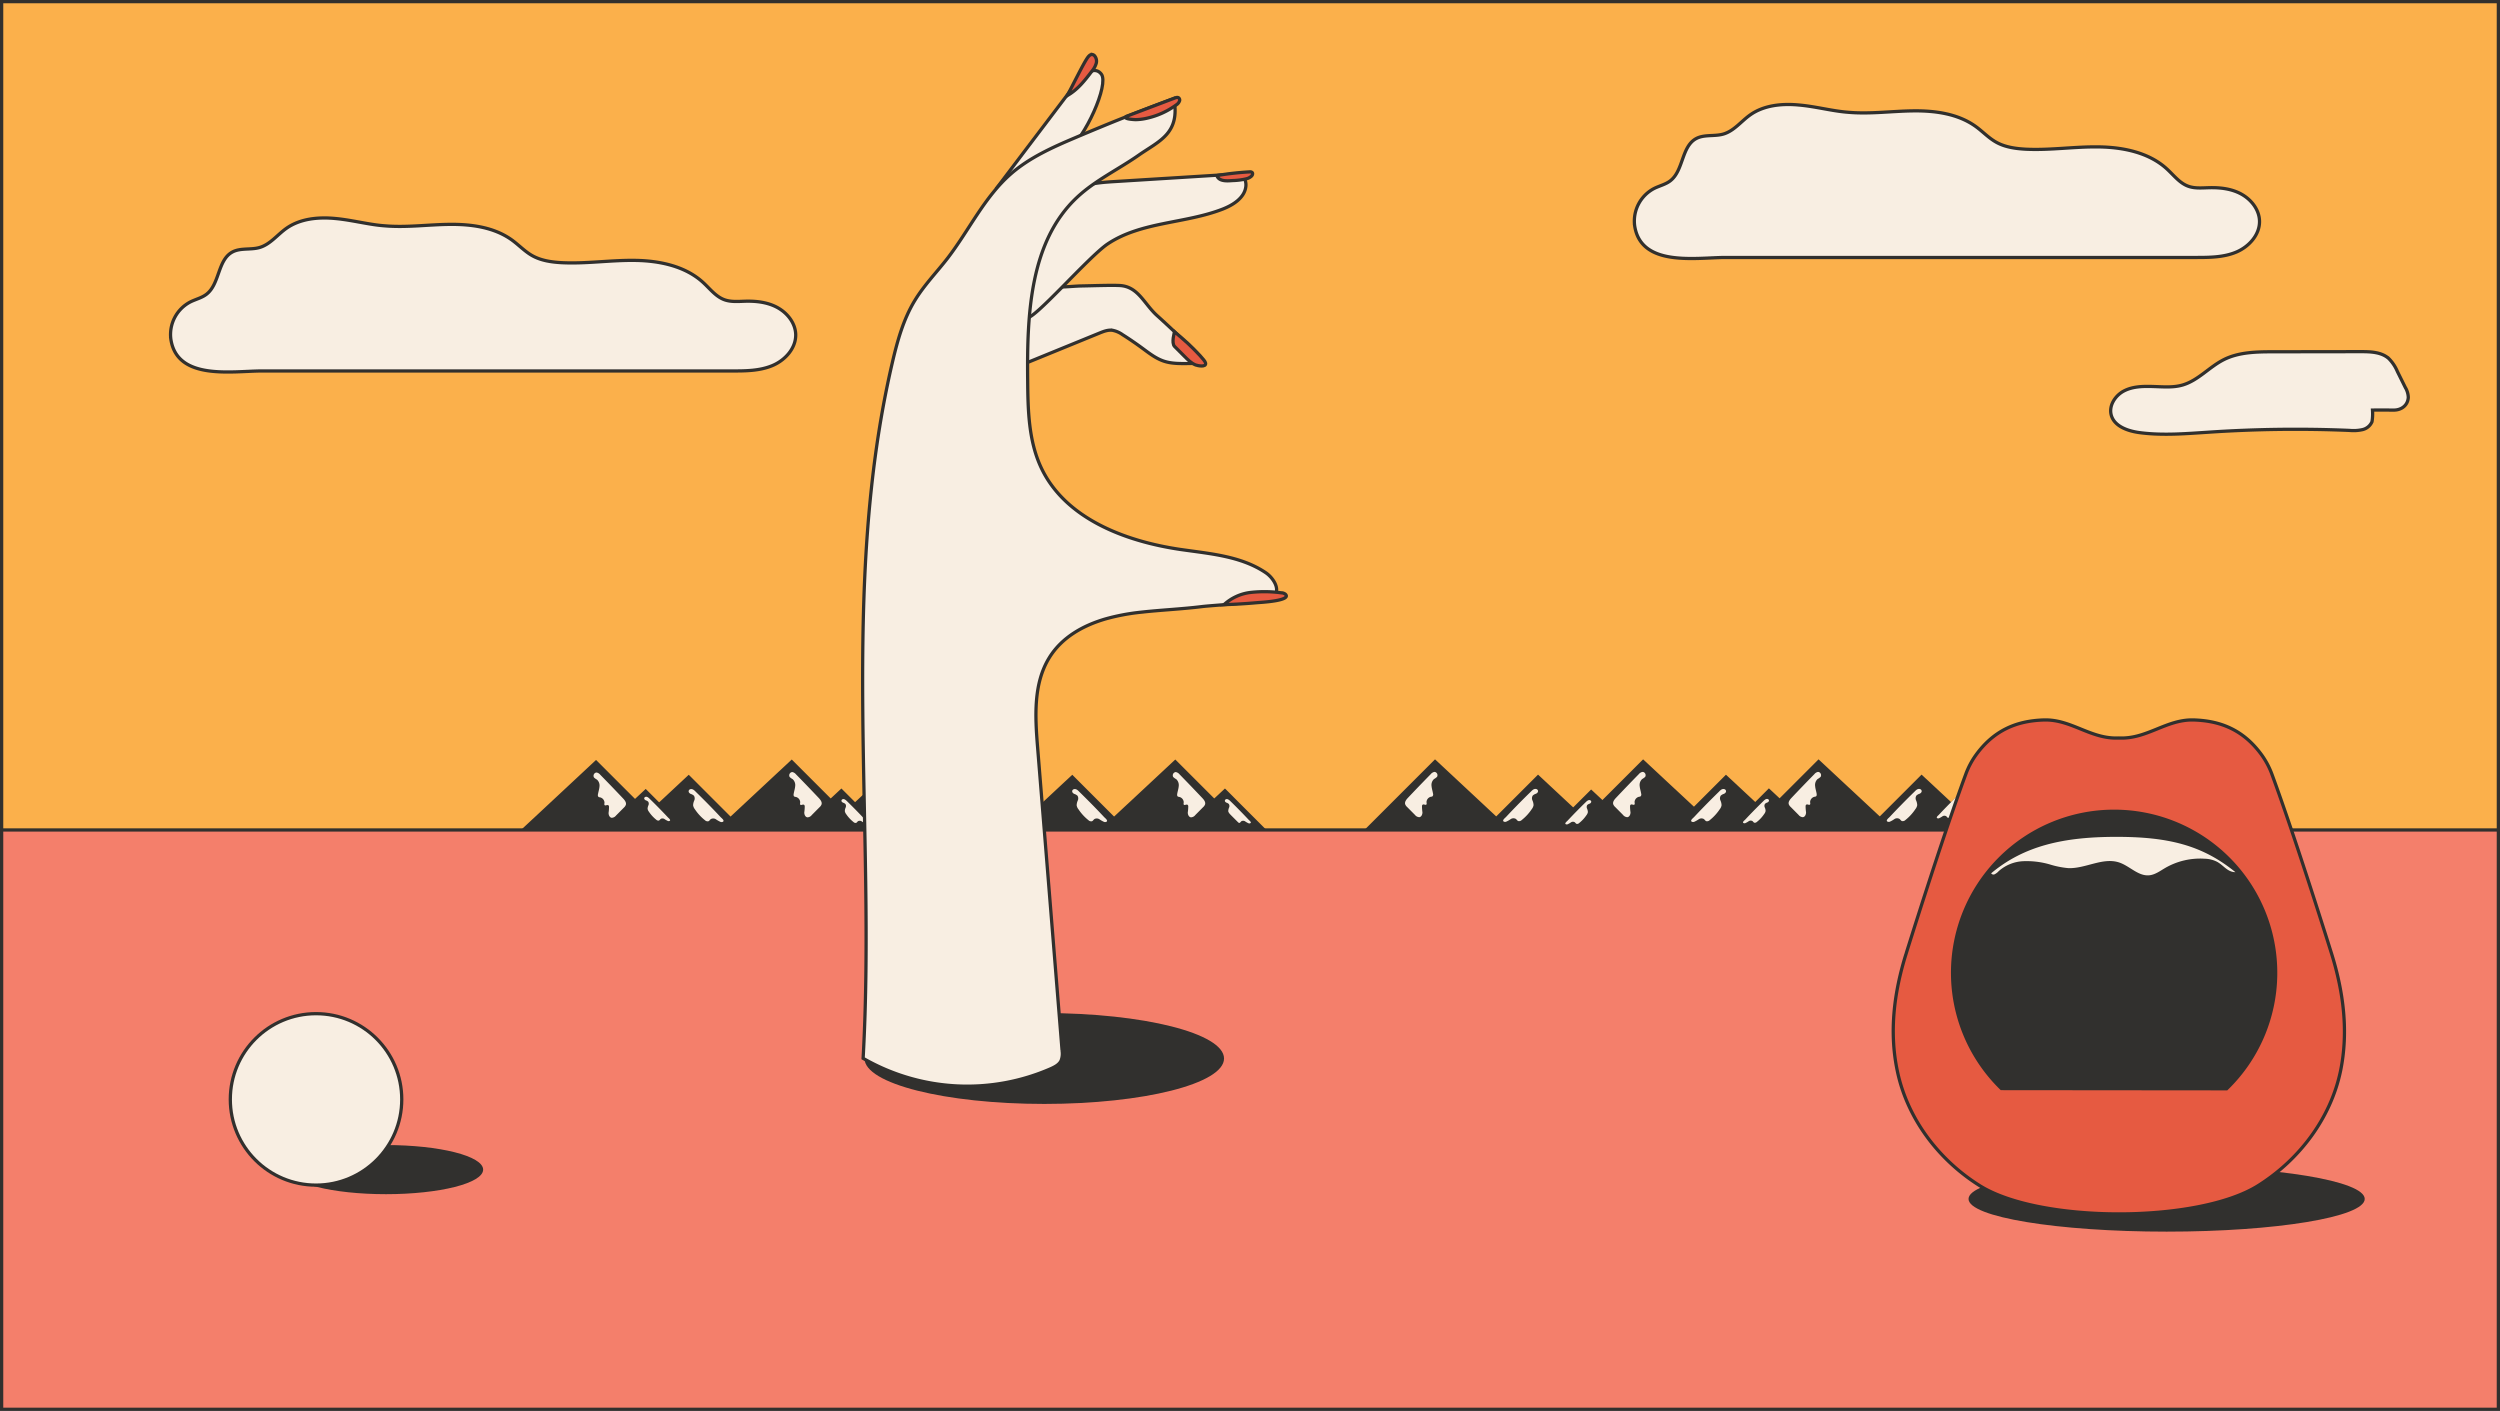 <svg xmlns="http://www.w3.org/2000/svg" viewBox="0 0 1147.9 647.85"><defs><style>.cls-1{fill:#fbb04b;}.cls-2{fill:none;}.cls-2,.cls-3,.cls-5,.cls-7{stroke:#31302e;stroke-miterlimit:10;stroke-width:1.5px;}.cls-3{fill:#f47f6b;}.cls-4{fill:#31302e;}.cls-5,.cls-6{fill:#f8eee2;}.cls-7{fill:#e65a41;}</style></defs><g id="Capa_2" data-name="Capa 2"><g id="Layer_1" data-name="Layer 1"><rect class="cls-1" x="0.75" y="0.75" width="1146.4" height="644.42"/><rect class="cls-2" x="0.75" y="0.75" width="1146.4" height="644.42"/><rect class="cls-3" x="0.75" y="381.09" width="1146.4" height="266.01"/><ellipse class="cls-4" cx="177.21" cy="537.04" rx="44.63" ry="11.28"/><path class="cls-5" d="M168.88,102.68c2.55.44,5.11.82,7.68,1,10,.88,20-.57,30-.66s20.48,1.35,28.57,7.24c3.14,2.29,5.84,5.19,9.23,7.11,4.13,2.33,9,3,13.7,3.25,11.18.54,22.35-1.22,33.54-1.06s23,2.59,31.23,10.14c3.19,2.91,5.93,6.62,10,8,2.94,1,6.14.7,9.25.61,5.17-.15,10.52.46,15.05,3s8.12,7.16,8.23,12.33c.12,6.3-4.89,11.78-10.7,14.22s-12.3,2.48-18.6,2.47l-107.64,0-108.17,0c-13.47,0-39.06,4.6-41.82-14.71a16.87,16.87,0,0,1,9-17c2.43-1.21,5.19-1.83,7.35-3.49,6.16-4.71,5.09-15.73,11.92-19.41,3.74-2,8.42-.88,12.5-2.08,4.88-1.43,8.16-5.88,12.32-8.81,6.32-4.44,14.54-5.23,22.22-4.52C158.78,100.75,163.82,101.82,168.88,102.68Z"/><path class="cls-5" d="M983.39,198.77l-1.23-.16c-5.28-.74-11.35-2.89-12.76-8-1.2-4.38,1.86-9.06,5.91-11.14s8.81-2.14,13.35-2,9.21.59,13.57-.71c7.12-2.11,12.24-8.31,18.88-11.64,7-3.51,15.15-3.59,23-3.6l39.83-.06c4.51,0,9.46.15,12.85,3.13a18.64,18.64,0,0,1,4,6l3.62,7.28a9.65,9.65,0,0,1,1.38,4.52c-.14,3.58-3,5.9-6.63,5.91-3.23,0-4.73-.09-9.8,0a22.92,22.92,0,0,1-.23,5.33,6.3,6.3,0,0,1-4.37,3.64,18.92,18.92,0,0,1-5.87.36,593.25,593.25,0,0,0-64.37.79C1004.14,199.08,993.69,200,983.39,198.77Z"/><path class="cls-5" d="M841,50.56c2.55.43,5.11.81,7.69,1,10,.88,20-.56,30-.66s20.49,1.36,28.57,7.24c3.15,2.29,5.85,5.2,9.24,7.11,4.12,2.34,9,3,13.7,3.26,11.18.54,22.35-1.23,33.54-1.06s23,2.58,31.22,10.13c3.19,2.92,5.94,6.63,10,8,2.93,1,6.14.69,9.25.61,5.17-.15,10.52.46,15.05,3s8.12,7.16,8.22,12.34c.13,6.29-4.88,11.78-10.69,14.22s-12.3,2.47-18.61,2.47l-107.63,0-108.18,0c-13.47,0-39.05,4.61-41.82-14.7a16.89,16.89,0,0,1,9-17c2.44-1.21,5.2-1.83,7.36-3.48,6.15-4.72,5.09-15.74,11.91-19.41,3.75-2,8.42-.89,12.5-2.08,4.89-1.43,8.17-5.88,12.33-8.81,6.31-4.45,14.53-5.24,22.22-4.53C830.9,48.63,835.93,49.7,841,50.56Z"/><circle class="cls-5" cx="145.11" cy="504.8" r="39.36"/><ellipse class="cls-4" cx="479.49" cy="486.02" rx="82.54" ry="20.86"/><polygon class="cls-4" points="792.49 355.71 767.12 381.07 819.7 381.07 792.49 355.71"/><polygon class="cls-4" points="754.45 348.66 722.08 381.03 789.18 381.03 754.45 348.66"/><path class="cls-6" d="M754.58,354.49a1.54,1.54,0,0,1,.82,2.22,7.16,7.16,0,0,1-1.39,1,3.7,3.7,0,0,0-1.13,3.24c.1,1.19.51,2.33.69,3.51a1.19,1.19,0,0,1-.29,1.2,1.81,1.81,0,0,1-.69.18,2.64,2.64,0,0,0-2.05,2.25c-.07.45.26,1.07-.13,1.37s-1.22-.39-1.72.06a1,1,0,0,0-.24.56,19,19,0,0,0,.22,2.91c0,1-.49,2.11-1.46,2.23a2.69,2.69,0,0,1-2-1.06l-3.57-3.6a3.31,3.31,0,0,1-.91-1.29c-.32-1.08.51-2.13,1.29-2.95q5.19-5.49,10.47-10.88a2.88,2.88,0,0,1,1.62-1A1.07,1.07,0,0,1,754.58,354.49Z"/><polygon class="cls-4" points="658.9 348.66 626.53 381.03 693.62 381.03 658.9 348.66"/><path class="cls-6" d="M659,354.49a1.53,1.53,0,0,1,.82,2.22,6.8,6.8,0,0,1-1.38,1,3.67,3.67,0,0,0-1.13,3.24c.1,1.19.5,2.33.69,3.51a1.19,1.19,0,0,1-.29,1.2,1.81,1.81,0,0,1-.7.18,2.62,2.62,0,0,0-2,2.25c-.07.45.25,1.07-.14,1.37s-1.21-.39-1.71.06a1,1,0,0,0-.24.56,20.35,20.35,0,0,0,.21,2.91c0,1-.48,2.11-1.45,2.23a2.66,2.66,0,0,1-2-1.06l-3.57-3.6a3.31,3.31,0,0,1-.91-1.29c-.32-1.08.51-2.13,1.28-2.95q5.19-5.49,10.48-10.88a2.89,2.89,0,0,1,1.61-1A1,1,0,0,1,659,354.49Z"/><path class="cls-6" d="M790.32,362.58a3,3,0,0,1,.55-.24,1.52,1.52,0,0,1,1.09.08,1,1,0,0,1,.57.89c0,.56-.52,1-1,1.2a3.76,3.76,0,0,0-1.44.83,2.32,2.32,0,0,0-.14,2.18,5.54,5.54,0,0,1,.52,2.2,3.83,3.83,0,0,1-.82,1.84,22.05,22.05,0,0,1-4.58,5,1.79,1.79,0,0,1-1.62.5c-.48-.19-.72-.72-1.13-1a2.21,2.21,0,0,0-2.33.11,12.19,12.19,0,0,1-2.14,1.2,1.37,1.37,0,0,1-.87,0c-1.29-.46.41-1.73.82-2.16l1.64-1.74c1.06-1.12,2.14-2.23,3.22-3.34q3.29-3.37,6.66-6.65A6,6,0,0,1,790.32,362.58Z"/><polygon class="cls-4" points="706.2 355.67 680.84 381.03 733.41 381.03 706.2 355.67"/><path class="cls-6" d="M704,362.54a2.48,2.48,0,0,1,.55-.24,1.52,1.52,0,0,1,1.09.08,1,1,0,0,1,.57.89c0,.56-.53,1-1,1.2a3.68,3.68,0,0,0-1.44.83,2.35,2.35,0,0,0-.15,2.18,5.73,5.73,0,0,1,.53,2.2,4,4,0,0,1-.82,1.83,21.92,21.92,0,0,1-4.59,5,1.74,1.74,0,0,1-1.61.49c-.48-.18-.72-.71-1.13-1a2.23,2.23,0,0,0-2.33.1,12,12,0,0,1-2.14,1.21,1.4,1.4,0,0,1-.88,0c-1.28-.46.42-1.73.83-2.16l1.63-1.74c1.07-1.12,2.14-2.24,3.22-3.34q3.28-3.37,6.66-6.65A6.1,6.1,0,0,1,704,362.54Z"/><polygon class="cls-4" points="730.58 362.5 711.78 381.29 750.75 381.29 730.58 362.5"/><path class="cls-6" d="M729,367.59a1.38,1.38,0,0,1,.41-.18,1.11,1.11,0,0,1,.8.06.77.77,0,0,1,.43.66,1.14,1.14,0,0,1-.77.89,2.77,2.77,0,0,0-1.07.61,1.74,1.74,0,0,0-.1,1.62,4.47,4.47,0,0,1,.39,1.63,3.1,3.1,0,0,1-.61,1.36,16.31,16.31,0,0,1-3.4,3.68,1.32,1.32,0,0,1-1.2.36c-.35-.13-.53-.53-.84-.75a1.62,1.62,0,0,0-1.72.07,10,10,0,0,1-1.59.9,1.11,1.11,0,0,1-.65,0c-.95-.34.31-1.29.61-1.61l1.22-1.28c.79-.83,1.58-1.66,2.38-2.48,1.63-1.66,3.27-3.31,4.94-4.93A4.24,4.24,0,0,1,729,367.59Z"/><polygon class="cls-4" points="835 348.66 802.63 381.03 869.73 381.03 835 348.66"/><path class="cls-6" d="M835.13,354.49a1.53,1.53,0,0,1,.82,2.22,6.87,6.87,0,0,1-1.39,1,3.7,3.7,0,0,0-1.12,3.24c.09,1.19.5,2.33.69,3.51.06.43.06.95-.29,1.2a1.81,1.81,0,0,1-.7.18,2.64,2.64,0,0,0-2,2.25c-.07.45.26,1.07-.13,1.37s-1.22-.39-1.71.06a.89.89,0,0,0-.24.56,19,19,0,0,0,.21,2.91c0,1-.49,2.11-1.45,2.23a2.66,2.66,0,0,1-2-1.06l-3.57-3.6a3.33,3.33,0,0,1-.92-1.29c-.32-1.08.52-2.13,1.29-2.95q5.19-5.49,10.48-10.88a2.82,2.82,0,0,1,1.61-1A1.07,1.07,0,0,1,835.13,354.49Z"/><polygon class="cls-4" points="882.31 355.67 856.95 381.03 909.52 381.03 882.31 355.67"/><path class="cls-6" d="M880.15,362.54a2.48,2.48,0,0,1,.55-.24,1.49,1.49,0,0,1,1.08.08,1,1,0,0,1,.58.89c0,.56-.53,1-1,1.2a3.64,3.64,0,0,0-1.43.83,2.32,2.32,0,0,0-.15,2.18,5.73,5.73,0,0,1,.53,2.2,3.91,3.91,0,0,1-.83,1.83,21.65,21.65,0,0,1-4.58,5,1.76,1.76,0,0,1-1.62.49c-.47-.18-.71-.71-1.13-1a2.21,2.21,0,0,0-2.32.1,12,12,0,0,1-2.14,1.21,1.4,1.4,0,0,1-.88,0c-1.28-.46.42-1.73.82-2.16l1.64-1.74c1.07-1.12,2.14-2.24,3.22-3.34q3.28-3.37,6.66-6.65A5.73,5.73,0,0,1,880.15,362.54Z"/><polygon class="cls-4" points="812.21 361.97 793.41 380.76 832.37 380.76 812.21 361.97"/><path class="cls-6" d="M810.6,367.06a1.65,1.65,0,0,1,.41-.18,1.13,1.13,0,0,1,.81.06.77.77,0,0,1,.42.66c0,.41-.39.72-.77.89a2.73,2.73,0,0,0-1.06.61,1.74,1.74,0,0,0-.11,1.62,4.1,4.1,0,0,1,.39,1.63,2.84,2.84,0,0,1-.61,1.36,16,16,0,0,1-3.39,3.68,1.36,1.36,0,0,1-1.2.37c-.36-.14-.53-.54-.84-.76a1.6,1.6,0,0,0-1.72.08,9.6,9.6,0,0,1-1.59.89,1,1,0,0,1-.65,0c-1-.34.31-1.28.61-1.6l1.21-1.29c.79-.83,1.59-1.66,2.39-2.48,1.62-1.66,3.27-3.3,4.93-4.93A4.61,4.61,0,0,1,810.6,367.06Z"/><polygon class="cls-4" points="924.86 348.87 892.49 381.24 959.59 381.24 924.86 348.87"/><path class="cls-6" d="M925,354.69a1.53,1.53,0,0,1,.82,2.22,6.51,6.51,0,0,1-1.39,1,3.71,3.71,0,0,0-1.12,3.24c.09,1.19.5,2.33.69,3.51.06.43.06,1-.3,1.2a1.62,1.62,0,0,1-.69.19,2.63,2.63,0,0,0-2,2.25c-.07.45.26,1.07-.13,1.37s-1.22-.4-1.71.06a.87.87,0,0,0-.24.56,17.77,17.77,0,0,0,.21,2.9c0,1-.49,2.11-1.45,2.23a2.6,2.6,0,0,1-2-1.06l-3.57-3.6a3.23,3.23,0,0,1-.92-1.28c-.32-1.08.52-2.13,1.29-2.95q5.19-5.49,10.48-10.89a2.86,2.86,0,0,1,1.61-1A1.23,1.23,0,0,1,925,354.69Z"/><polygon class="cls-4" points="902.07 362.17 883.27 380.97 922.23 380.97 902.07 362.17"/><path class="cls-6" d="M899.55,364.82a1.89,1.89,0,0,1,.41-.18,1.16,1.16,0,0,1,.8.06.78.78,0,0,1,.43.66c0,.41-.39.72-.77.89a2.68,2.68,0,0,0-1.06.62,1.69,1.69,0,0,0-.11,1.61,4.14,4.14,0,0,1,.39,1.63,2.84,2.84,0,0,1-.61,1.36,16.08,16.08,0,0,1-3.4,3.68,1.33,1.33,0,0,1-1.2.37c-.35-.14-.53-.53-.83-.76a1.64,1.64,0,0,0-1.73.08,9.13,9.13,0,0,1-1.58.89,1,1,0,0,1-.65,0c-.95-.34.31-1.28.61-1.6l1.21-1.29c.79-.83,1.59-1.66,2.39-2.48,1.62-1.66,3.27-3.3,4.93-4.92A4.67,4.67,0,0,1,899.55,364.82Z"/><polygon class="cls-4" points="965.8 355.46 940.43 380.83 993 380.83 965.8 355.46"/><path class="cls-6" d="M963.63,362.34a1.92,1.92,0,0,1,.55-.24,1.52,1.52,0,0,1,1.09.07,1,1,0,0,1,.57.89c0,.56-.52,1-1,1.21a3.66,3.66,0,0,0-1.44.82,2.32,2.32,0,0,0-.14,2.18,6,6,0,0,1,.52,2.2,3.83,3.83,0,0,1-.82,1.84,21.84,21.84,0,0,1-4.58,5,1.79,1.79,0,0,1-1.62.5c-.48-.18-.72-.72-1.13-1a2.23,2.23,0,0,0-2.33.1,12.92,12.92,0,0,1-2.14,1.21,1.47,1.47,0,0,1-.88,0c-1.28-.47.42-1.74.83-2.17.54-.58,1.09-1.16,1.64-1.73,1.06-1.13,2.14-2.24,3.22-3.35q3.28-3.36,6.66-6.65A5.54,5.54,0,0,1,963.63,362.34Z"/><polygon class="cls-4" points="1008.35 348.66 975.98 381.03 1043.08 381.03 1008.35 348.66"/><path class="cls-6" d="M1008.48,355.94a1.53,1.53,0,0,1,.82,2.21,6.43,6.43,0,0,1-1.39,1,3.7,3.7,0,0,0-1.13,3.25c.1,1.18.51,2.32.69,3.5.07.43.07,1-.29,1.2a1.66,1.66,0,0,1-.7.19,2.63,2.63,0,0,0-2,2.25c-.07.45.25,1.07-.13,1.37s-1.22-.39-1.72.06a1,1,0,0,0-.24.56,20.45,20.45,0,0,0,.21,2.91c0,1-.48,2.11-1.45,2.23a2.66,2.66,0,0,1-2-1.06l-3.57-3.6a3.31,3.31,0,0,1-.91-1.29c-.32-1.08.51-2.13,1.29-2.95q5.18-5.49,10.47-10.88a2.89,2.89,0,0,1,1.61-1A1.1,1.1,0,0,1,1008.48,355.94Z"/><polygon class="cls-4" points="985.55 361.97 966.75 380.76 1005.72 380.76 985.55 361.97"/><path class="cls-6" d="M986.24,366.52a1.5,1.5,0,0,1,.41-.18,1.11,1.11,0,0,1,.8.06.76.76,0,0,1,.43.66c0,.41-.39.72-.77.89a2.66,2.66,0,0,0-1.06.61,1.71,1.71,0,0,0-.11,1.62,4.1,4.1,0,0,1,.39,1.63,2.84,2.84,0,0,1-.61,1.36,16.08,16.08,0,0,1-3.4,3.68,1.35,1.35,0,0,1-1.2.37c-.35-.14-.53-.54-.83-.76a1.64,1.64,0,0,0-1.73.07,8.57,8.57,0,0,1-1.58.9,1.11,1.11,0,0,1-.65,0c-1-.34.31-1.28.61-1.6l1.21-1.29c.79-.83,1.59-1.66,2.39-2.48,1.62-1.66,3.27-3.31,4.93-4.93A4.61,4.61,0,0,1,986.24,366.52Z"/><polygon class="cls-4" points="406.06 355.79 431.42 381.15 378.85 381.15 406.06 355.79"/><polygon class="cls-4" points="444.1 348.74 476.47 381.11 409.37 381.11 444.1 348.74"/><path class="cls-6" d="M444,354.57a1.52,1.52,0,0,0-.82,2.21,6.51,6.51,0,0,0,1.39,1,3.71,3.71,0,0,1,1.12,3.24c-.09,1.19-.5,2.33-.69,3.51-.07.43-.06,1,.29,1.2a1.66,1.66,0,0,0,.7.19A2.64,2.64,0,0,1,448,368.2c.07.45-.26,1.07.13,1.37s1.22-.4,1.71.06a.87.87,0,0,1,.24.56,19,19,0,0,1-.21,2.9c0,1,.49,2.11,1.45,2.23a2.6,2.6,0,0,0,2-1.06l3.57-3.6a3.23,3.23,0,0,0,.92-1.28c.32-1.08-.52-2.13-1.29-2.95q-5.19-5.49-10.48-10.89a2.86,2.86,0,0,0-1.61-1A1.07,1.07,0,0,0,444,354.57Z"/><path class="cls-6" d="M408.22,362.66a2.09,2.09,0,0,0-.55-.24,1.49,1.49,0,0,0-1.08.08,1,1,0,0,0-.58.88c0,.56.53,1,1,1.21a3.53,3.53,0,0,1,1.43.83,2.3,2.3,0,0,1,.15,2.17,5.82,5.82,0,0,0-.53,2.21,4,4,0,0,0,.83,1.83,21.4,21.4,0,0,0,4.58,5,1.78,1.78,0,0,0,1.62.5c.47-.18.71-.72,1.13-1a2.21,2.21,0,0,1,2.32.1,12.61,12.61,0,0,0,2.14,1.21,1.4,1.4,0,0,0,.88,0c1.28-.46-.42-1.73-.82-2.17s-1.09-1.16-1.64-1.73q-1.61-1.68-3.22-3.35-3.29-3.36-6.66-6.65A5.3,5.3,0,0,0,408.22,362.66Z"/><polygon class="cls-4" points="492.34 355.74 517.71 381.11 465.13 381.11 492.34 355.74"/><path class="cls-6" d="M494.51,362.62a1.92,1.92,0,0,0-.55-.24,1.52,1.52,0,0,0-1.09.07,1,1,0,0,0-.57.89c0,.56.52,1,1,1.21a3.74,3.74,0,0,1,1.44.82,2.32,2.32,0,0,1,.14,2.18,5.8,5.8,0,0,0-.52,2.2,3.83,3.83,0,0,0,.82,1.84,21.84,21.84,0,0,0,4.58,5,1.79,1.79,0,0,0,1.62.5c.48-.18.72-.72,1.13-1a2.23,2.23,0,0,1,2.33.1,12.92,12.92,0,0,0,2.14,1.21,1.44,1.44,0,0,0,.87,0c1.29-.47-.41-1.74-.82-2.17s-1.09-1.16-1.64-1.73c-1.06-1.13-2.14-2.24-3.22-3.35q-3.29-3.36-6.66-6.65A5.54,5.54,0,0,0,494.51,362.62Z"/><polygon class="cls-4" points="467.96 362.57 486.76 381.37 447.8 381.37 467.96 362.57"/><path class="cls-6" d="M469.57,367.66a1.86,1.86,0,0,0-.41-.17,1.1,1.1,0,0,0-.8.05.78.78,0,0,0-.43.66c0,.42.39.72.77.89a2.75,2.75,0,0,1,1.06.62,1.72,1.72,0,0,1,.11,1.61,4.14,4.14,0,0,0-.39,1.63,2.84,2.84,0,0,0,.61,1.36,16.08,16.08,0,0,0,3.4,3.68,1.29,1.29,0,0,0,1.19.37c.36-.14.54-.53.84-.76a1.66,1.66,0,0,1,1.73.08,9.13,9.13,0,0,0,1.58.89,1,1,0,0,0,.65,0c.95-.34-.31-1.28-.61-1.6l-1.21-1.29c-.79-.83-1.59-1.65-2.39-2.48-1.62-1.66-3.27-3.3-4.93-4.92A4.67,4.67,0,0,0,469.57,367.66Z"/><polygon class="cls-4" points="562.45 362.04 581.24 380.84 542.28 380.84 562.45 362.04"/><path class="cls-6" d="M564.05,367.14a1.5,1.5,0,0,0-.41-.18,1.06,1.06,0,0,0-.8.06.75.75,0,0,0-.43.65c0,.42.39.72.77.9a2.66,2.66,0,0,1,1.06.61,1.69,1.69,0,0,1,.11,1.61,4.52,4.52,0,0,0-.39,1.64,3,3,0,0,0,.61,1.36,16.26,16.26,0,0,0,3.4,3.67,1.3,1.3,0,0,0,1.2.37c.35-.13.53-.53.83-.76a1.66,1.66,0,0,1,1.73.08,9.13,9.13,0,0,0,1.58.89,1,1,0,0,0,.65,0c1-.35-.31-1.29-.61-1.61s-.8-.86-1.21-1.28c-.79-.83-1.58-1.66-2.39-2.48q-2.43-2.51-4.93-4.93A4.16,4.16,0,0,0,564.05,367.14Z"/><polygon class="cls-4" points="363.54 348.74 395.91 381.11 328.81 381.11 363.54 348.74"/><path class="cls-6" d="M363.41,354.57a1.53,1.53,0,0,0-.82,2.21,6.77,6.77,0,0,0,1.39,1,3.69,3.69,0,0,1,1.13,3.24c-.1,1.19-.5,2.33-.69,3.51-.07.43-.07,1,.29,1.2a1.66,1.66,0,0,0,.7.19,2.62,2.62,0,0,1,2,2.25c.07.45-.25,1.07.13,1.37s1.22-.4,1.72.06a.92.92,0,0,1,.24.56,20.31,20.31,0,0,1-.21,2.9c0,1,.48,2.11,1.45,2.23a2.6,2.6,0,0,0,2-1.06l3.57-3.6a3.21,3.21,0,0,0,.91-1.28c.32-1.08-.51-2.13-1.28-2.95q-5.19-5.49-10.48-10.89a2.92,2.92,0,0,0-1.61-1A1.1,1.1,0,0,0,363.41,354.57Z"/><polygon class="cls-4" points="316.24 355.74 341.6 381.11 289.03 381.11 316.24 355.74"/><path class="cls-6" d="M318.4,362.62a1.92,1.92,0,0,0-.55-.24,1.52,1.52,0,0,0-1.09.07,1,1,0,0,0-.57.89c0,.56.53,1,1,1.21a3.66,3.66,0,0,1,1.44.82,2.35,2.35,0,0,1,.15,2.18,5.81,5.81,0,0,0-.53,2.2,4,4,0,0,0,.82,1.84,21.66,21.66,0,0,0,4.59,5,1.77,1.77,0,0,0,1.61.5c.48-.18.72-.72,1.13-1a2.23,2.23,0,0,1,2.33.1,13.33,13.33,0,0,0,2.14,1.21,1.47,1.47,0,0,0,.88,0c1.28-.47-.42-1.74-.83-2.17l-1.63-1.73c-1.07-1.13-2.14-2.24-3.22-3.35q-3.28-3.36-6.66-6.65A5.61,5.61,0,0,0,318.4,362.62Z"/><polygon class="cls-4" points="386.34 362.04 405.14 380.84 366.18 380.84 386.34 362.04"/><path class="cls-6" d="M388,367.14a1.65,1.65,0,0,0-.41-.18,1.08,1.08,0,0,0-.81.06.74.74,0,0,0-.42.65c0,.42.39.72.76.9a2.7,2.7,0,0,1,1.07.61,1.72,1.72,0,0,1,.1,1.61,4.31,4.31,0,0,0-.38,1.64,3,3,0,0,0,.6,1.36,16.26,16.26,0,0,0,3.4,3.67,1.3,1.3,0,0,0,1.2.37c.35-.13.53-.53.84-.76a1.65,1.65,0,0,1,1.72.08,9.6,9.6,0,0,0,1.59.89,1,1,0,0,0,.65,0c.95-.35-.31-1.29-.61-1.61s-.81-.86-1.22-1.28c-.79-.83-1.58-1.66-2.38-2.48-1.63-1.67-3.27-3.31-4.94-4.93A4.1,4.1,0,0,0,388,367.14Z"/><polygon class="cls-4" points="273.68 348.94 306.06 381.31 238.96 381.31 273.68 348.94"/><path class="cls-6" d="M273.56,354.77a1.53,1.53,0,0,0-.82,2.22,6.8,6.8,0,0,0,1.38,1,3.67,3.67,0,0,1,1.13,3.24c-.1,1.19-.5,2.33-.69,3.51a1.19,1.19,0,0,0,.29,1.2,1.81,1.81,0,0,0,.7.18,2.62,2.62,0,0,1,2,2.25c.07.45-.25,1.07.14,1.37s1.21-.39,1.71.06a1,1,0,0,1,.24.56,20.35,20.35,0,0,1-.21,2.91c0,1,.49,2.11,1.45,2.23a2.66,2.66,0,0,0,2-1.06l3.57-3.6a3.31,3.31,0,0,0,.91-1.29c.33-1.08-.51-2.13-1.28-2.95q-5.19-5.49-10.48-10.88a2.85,2.85,0,0,0-1.61-1A1,1,0,0,0,273.56,354.77Z"/><polygon class="cls-4" points="296.48 362.25 315.28 381.05 276.32 381.05 296.48 362.25"/><path class="cls-6" d="M297.44,366.07a1.65,1.65,0,0,0-.41-.18,1.13,1.13,0,0,0-.81.06.74.74,0,0,0-.42.66c0,.41.39.71.76.89a2.7,2.7,0,0,1,1.07.61,1.74,1.74,0,0,1,.11,1.62,4.1,4.1,0,0,0-.39,1.63,2.89,2.89,0,0,0,.61,1.36,16,16,0,0,0,3.39,3.68,1.32,1.32,0,0,0,1.2.36c.36-.13.53-.53.84-.76a1.65,1.65,0,0,1,1.72.08,10.45,10.45,0,0,0,1.59.9,1.11,1.11,0,0,0,.65,0c.95-.34-.31-1.29-.61-1.61l-1.21-1.28c-.79-.83-1.59-1.66-2.39-2.48-1.62-1.66-3.27-3.31-4.94-4.93A3.8,3.8,0,0,0,297.44,366.07Z"/><polygon class="cls-4" points="539.65 348.74 572.02 381.11 504.92 381.11 539.65 348.74"/><path class="cls-6" d="M539.52,354.57a1.53,1.53,0,0,0-.82,2.21,6.77,6.77,0,0,0,1.39,1,3.72,3.72,0,0,1,1.13,3.24c-.1,1.19-.51,2.33-.69,3.51-.07.43-.07,1,.29,1.2a1.66,1.66,0,0,0,.69.19,2.64,2.64,0,0,1,2,2.25c.07.45-.25,1.07.13,1.37s1.22-.4,1.72.06a.92.92,0,0,1,.24.56,19,19,0,0,1-.22,2.9c0,1,.49,2.11,1.46,2.23a2.63,2.63,0,0,0,2-1.06l3.57-3.6a3.21,3.21,0,0,0,.91-1.28c.32-1.08-.51-2.13-1.29-2.95q-5.19-5.49-10.47-10.89a2.91,2.91,0,0,0-1.62-1A1.07,1.07,0,0,0,539.52,354.57Z"/><path class="cls-5" d="M467.15,167.85a3.1,3.1,0,0,0,2-.33L504.68,153c2-.81,4-1.63,6.15-1.34a11.75,11.75,0,0,1,4.59,2c3.16,2,6.26,4.12,9.27,6.34s6.1,4.62,9.69,5.82c3.41,1.14,7.08,1.13,10.68,1.1,2.61,0,5.34-.06,7.64-1.3q-10.34-10.72-21.4-20.7c-6.09-5.48-8.69-13.47-17.34-13.83-4.4-.19-12.8.13-17.21.2-4.85.08-10.15,1-14.9,0-.46-.09-.5-1.52-.92-1.32a2.11,2.11,0,0,0-.8.87l-18.11,29a2.18,2.18,0,0,0-.43,1.11,2.12,2.12,0,0,0,.61,1.24l3.55,4.47A3.21,3.21,0,0,0,467.15,167.85Z"/><path class="cls-5" d="M457.29,86.81,470.55,69.3l20.29-26.76c2.22-2.92,10.24-14.36,14.83-8.53,3.73,4.73-7.6,29.56-15.5,35.16S457.29,87.4,457.29,87.4"/><path class="cls-5" d="M508.61,112c15.39-10.28,35.61-9.28,52.83-16,4.83-1.9,10-5.18,10.6-10.34.23-2-.41-4.18-2.14-5.13A7.15,7.15,0,0,0,566,80l-54.23,3.37c-6.71.42-13.74.93-19.43,4.5-4.54,2.84-7.75,7.35-10.51,11.93A91.66,91.66,0,0,0,468.71,138a9.33,9.33,0,0,0,2.76,7.77C473.86,147.92,499.85,117.87,508.61,112Z"/><path class="cls-7" d="M558.86,80.84a.47.47,0,0,0,.08.27c1.28,2.37,5,1.93,7.22,1.79a30.24,30.24,0,0,0,6-.77,5.35,5.35,0,0,0,2.49-1.28c.43-.44.71-1.19.29-1.64a1.5,1.5,0,0,0-1.23-.29,133.39,133.39,0,0,0-14.38,1.59c-.2,0-.43.1-.47.29Z"/><path class="cls-5" d="M396.78,486.21l-.47-.27c5.94-106.62-10.85-215.35,13.39-319.34,2.32-9.95,5.08-20,10.39-28.69,4.25-7,10-12.87,15-19.34,9.87-12.83,16.88-28.08,29.07-38.73,8.53-7.46,19.07-12.17,29.5-16.59,16-6.78,29-12,45.32-18,3.09,16.08-6.77,19.45-16.13,26s-19.94,11.53-28.29,19.35c-21.74,20.36-23,53.86-22.7,83.65.12,13.85.36,28.21,6.31,40.72,11,23.08,38.18,33.48,63.46,37.27,13.63,2,28.11,3,39.53,10.72,3.7,2.5,7,8.07,3.56,10.91s-27.11,3.95-32.87,4.66c-9.13,1.13-18.33,1.52-27.47,2.52a98.55,98.55,0,0,0-16.69,3.11c-10.31,3-20.07,8.42-25.85,17.74-7.44,12-6.56,27.16-5.42,41.23q5.63,69.57,11.24,139.15a9,9,0,0,1-.46,4.76c-.88,1.82-2.82,2.82-4.66,3.65A95.73,95.73,0,0,1,396.78,486.21Z"/><path class="cls-7" d="M562,277.63A21.88,21.88,0,0,1,574.45,272a57.93,57.93,0,0,1,13.86.2,3.05,3.05,0,0,1,1.9.65c3.1,3.07-12,3.77-13.22,3.89Q569.52,277.42,562,277.63Z"/><path class="cls-7" d="M516.84,54a.28.28,0,0,1,0-.26,1.07,1.07,0,0,1,.6-.41L539.43,45c.61-.23,1.35-.44,1.85,0a1.27,1.27,0,0,1,.36,1.21,3.58,3.58,0,0,1-1.62,2,36,36,0,0,1-13.43,6.08,24,24,0,0,1-5.34.64C520.74,54.9,517.12,54.74,516.84,54Z"/><path class="cls-7" d="M490,43.92c2.3-4.15,7.25-14.4,9.31-17.37.55-.78,1.3-1.65,2.25-1.52a1.85,1.85,0,0,1,1,.56,3.81,3.81,0,0,1,.74,3.64,9.92,9.92,0,0,1-1.89,3.38C498.07,37,494.84,41.19,490,43.92Z"/><path class="cls-7" d="M539.3,152.35s-1.56,5.1,0,6.7,3,3,4.51,4.52,3.1,3.18,5.15,4c1,.37,4.94,1.19,4.6-.84-.21-1.29-4.53-5.5-5.72-6.73C545.31,157.34,539.3,152.35,539.3,152.35Z"/><ellipse class="cls-4" cx="994.83" cy="550.51" rx="90.96" ry="15.01"/><path class="cls-7" d="M1070.62,438.06s-16.35-52.5-27.44-82.55a37.06,37.06,0,0,0-4.71-8.88c-7.9-10.89-18.06-15.66-31.2-16.05-12.57-.37-21.53,8.92-34.38,8.28-12.85.64-21.82-8.65-34.39-8.28-13.14.39-23.29,5.16-31.2,16.05a36.68,36.68,0,0,0-4.7,8.88c-11.1,30.05-27.44,82.53-27.44,82.55-5.43,17.42-7.79,35.52-4,53.61,4.54,21.91,19,40.92,37.84,52.73,27.57,17.32,100.28,17.32,127.85,0,18.8-11.81,33.31-30.82,37.85-52.73C1078.4,473.58,1076,455.48,1070.62,438.06Z"/><path class="cls-4" d="M918.67,500.56a74.92,74.92,0,1,1,104,.1Z"/><path class="cls-6" d="M1026.42,400.47c-15.2-12.42-30.84-16.22-54.61-16.22-24.09,0-42.32,4-57.55,16.73a1.26,1.26,0,0,0,1.72.39,6.63,6.63,0,0,0,1.75-1.38,18.2,18.2,0,0,1,11.2-4.56,38.26,38.26,0,0,1,12.2,1.46,40.74,40.74,0,0,0,8.56,1.72c7.94.29,15.89-5.12,23.42-2.57,4.79,1.62,8.71,6.34,13.74,5.86,2.65-.26,4.9-1.94,7.19-3.29a32.07,32.07,0,0,1,18.41-4.31,13,13,0,0,1,5.69,1.48C1021.28,397.61,1022.78,400.41,1026.42,400.47Z"/></g></g></svg>